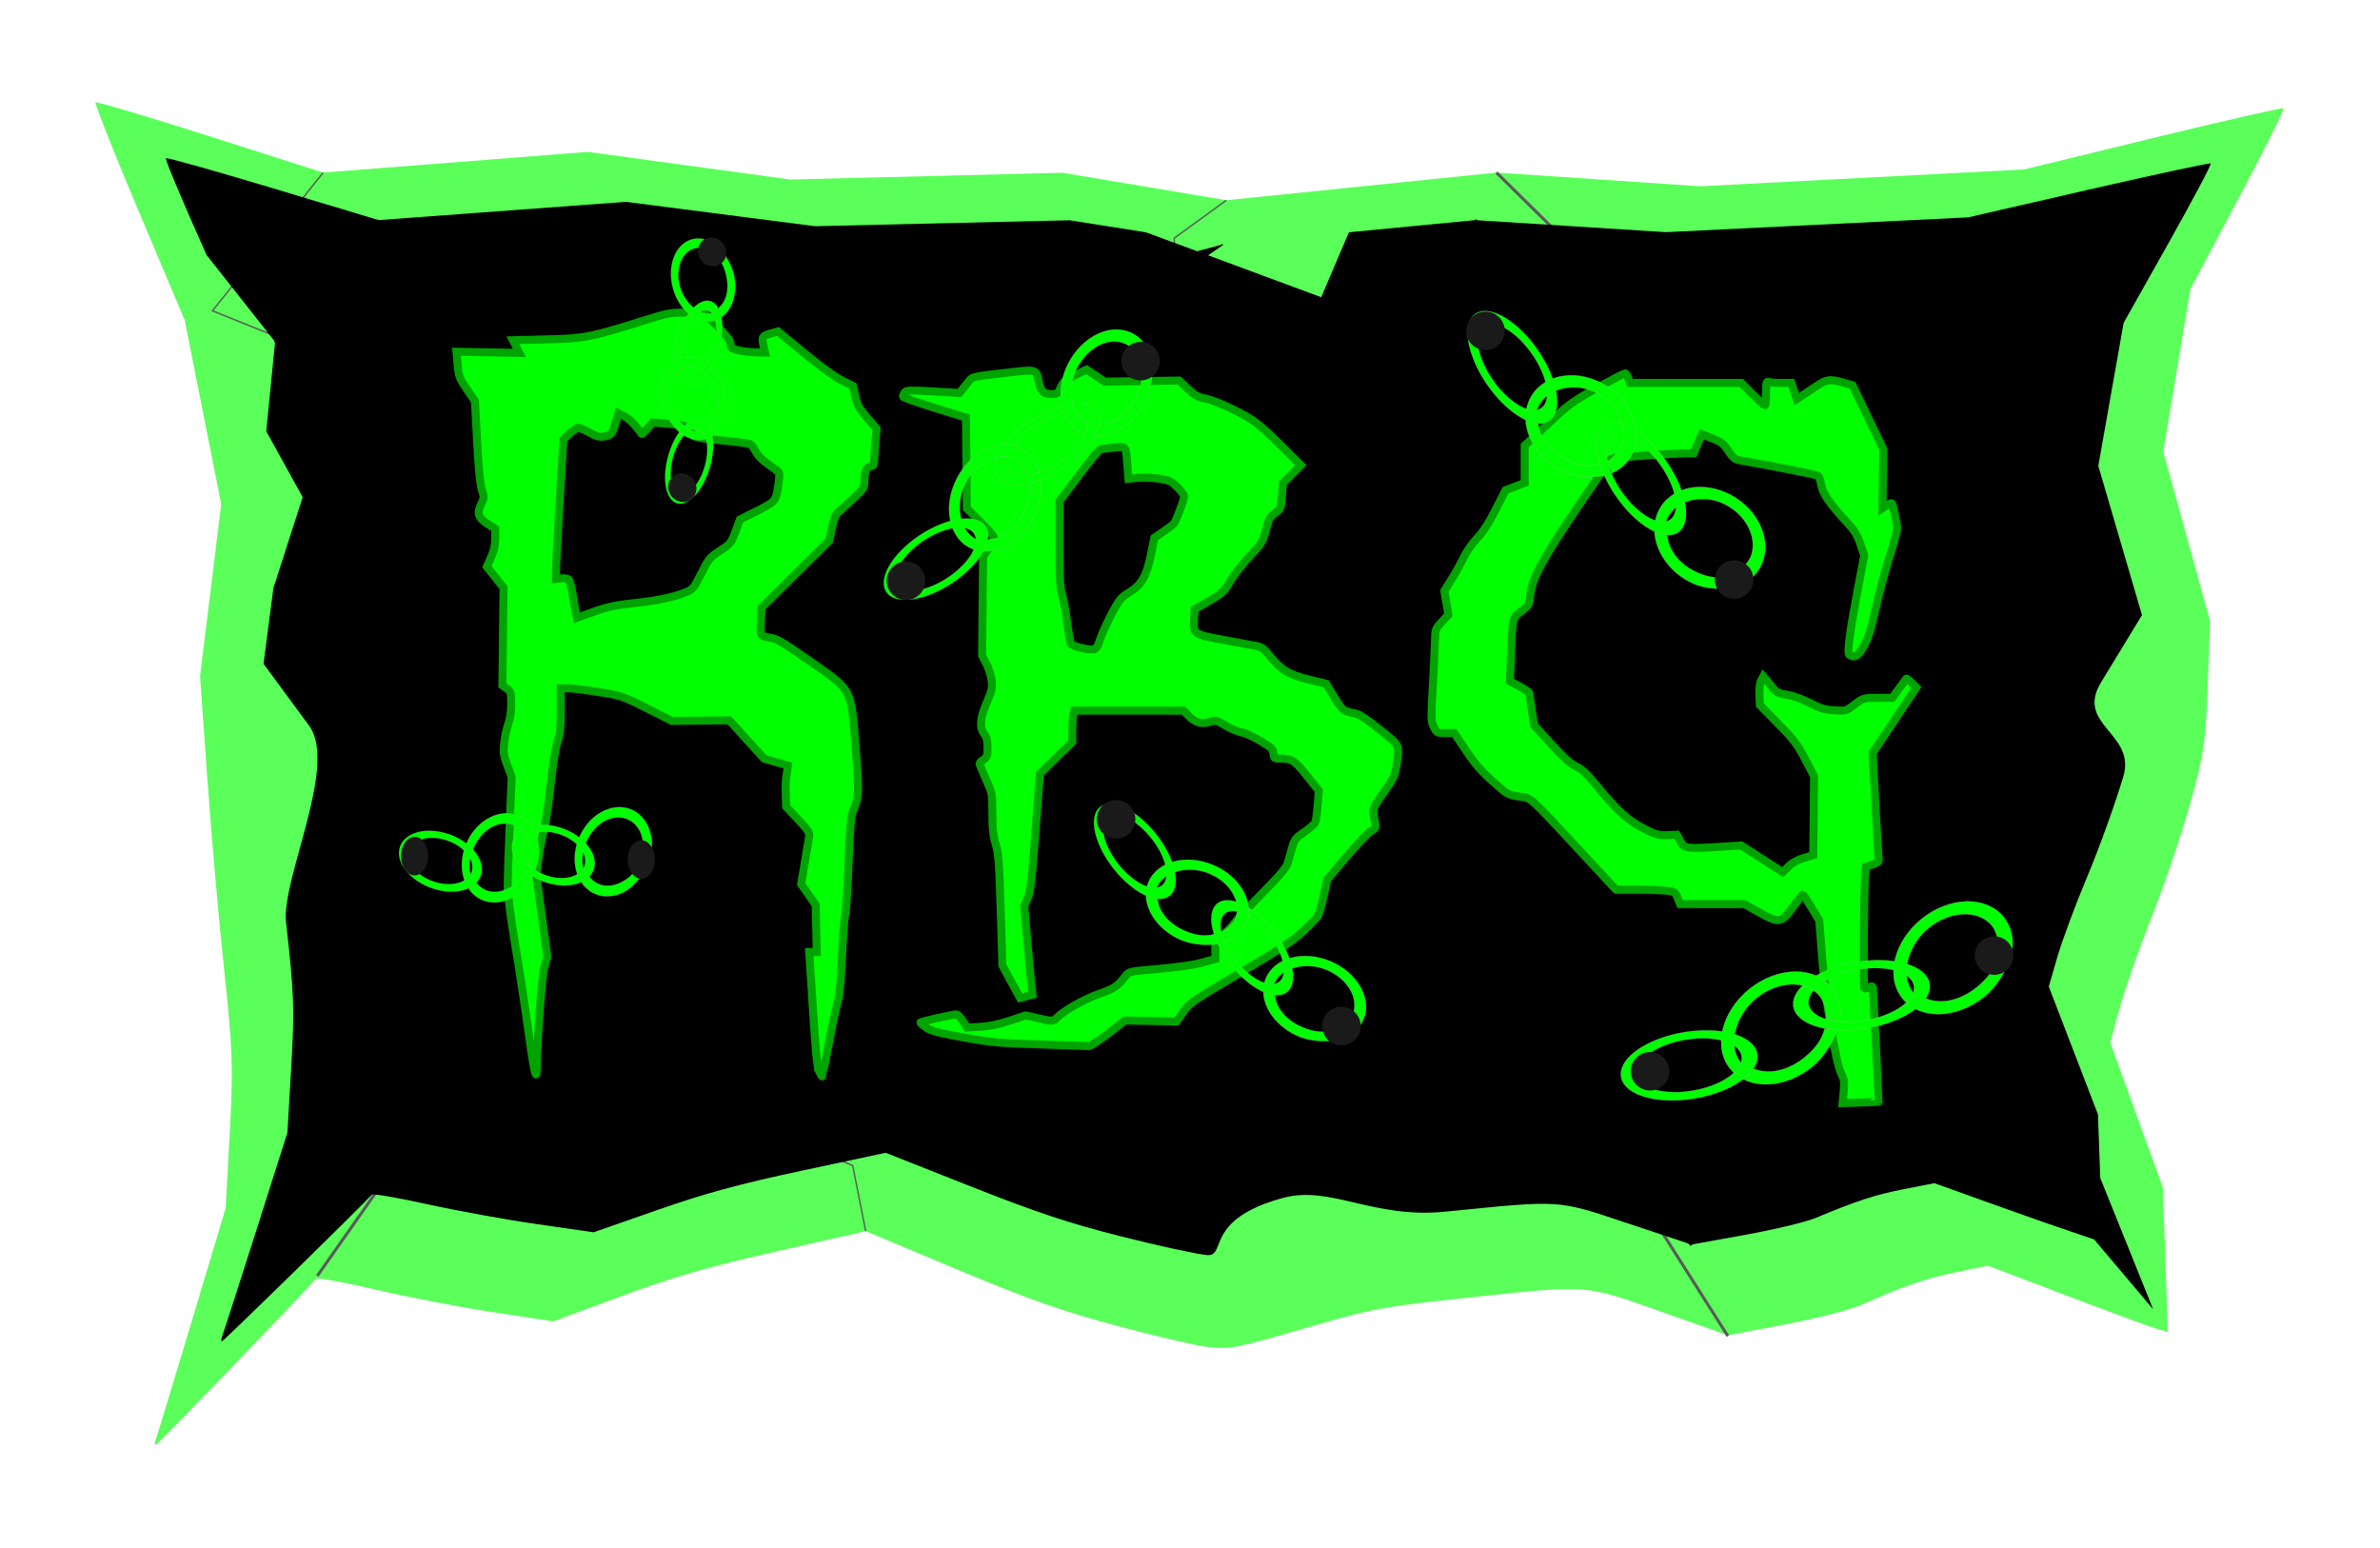 <?xml version="1.0" encoding="UTF-8" standalone="no"?>
<!-- Created with Inkscape (http://www.inkscape.org/) -->

<svg
   width="485.721mm"
   height="315.909mm"
   viewBox="0 0 485.721 315.909"
   version="1.1"
   id="svg858"
   inkscape:version="1.1 (c68e22c387, 2021-05-23)"
   sodipodi:docname="RBG-glow-chain.svg"
   xmlns:inkscape="http://www.inkscape.org/namespaces/inkscape"
   xmlns:sodipodi="http://sodipodi.sourceforge.net/DTD/sodipodi-0.dtd"
   xmlns="http://www.w3.org/2000/svg"
   xmlns:svg="http://www.w3.org/2000/svg">
  <sodipodi:namedview
     id="namedview860"
     pagecolor="#ffffff"
     bordercolor="#000000"
     borderopacity="0"
     inkscape:pageshadow="2"
     inkscape:pageopacity="0.0"
     inkscape:pagecheckerboard="0"
     inkscape:document-units="mm"
     showgrid="false"
     fit-margin-top="0"
     fit-margin-left="0"
     fit-margin-right="0"
     fit-margin-bottom="0"
     inkscape:zoom="0.30110831"
     inkscape:cx="561.25984"
     inkscape:cy="440.041"
     inkscape:window-width="1920"
     inkscape:window-height="1017"
     inkscape:window-x="-8"
     inkscape:window-y="-8"
     inkscape:window-maximized="1"
     inkscape:current-layer="layer1" />
  <defs
     id="defs855">
    <filter
       y="-0.158"
       height="1.316"
       inkscape:menu-tooltip="Darkens the edge with an inner blur and adds a flexible glow"
       inkscape:menu="Shadows and Glows"
       inkscape:label="Dark and Glow"
       style="color-interpolation-filters:sRGB"
       id="filter1418"
       x="-0.085"
       width="1.171">
      <feGaussianBlur
         stdDeviation="5"
         result="result6"
         id="feGaussianBlur1408" />
      <feComposite
         result="result8"
         in="SourceGraphic"
         operator="atop"
         in2="result6"
         id="feComposite1410" />
      <feComposite
         result="result9"
         operator="over"
         in2="SourceAlpha"
         in="result8"
         id="feComposite1412" />
      <feColorMatrix
         values="1 0 0 0 0 0 1 0 0 0 0 0 1 0 0 0 0 0 1 0 "
         result="result10"
         id="feColorMatrix1414" />
      <feBlend
         in="result10"
         mode="normal"
         in2="result6"
         id="feBlend1416" />
    </filter>
    <filter
       y="-0.084"
       height="1.168"
       inkscape:menu-tooltip="Darkens the edge with an inner blur and adds a flexible glow"
       inkscape:menu="Shadows and Glows"
       inkscape:label="Dark and Glow"
       style="color-interpolation-filters:sRGB"
       id="filter5410"
       x="-0.043"
       width="1.086">
      <feGaussianBlur
         stdDeviation="5"
         result="result6"
         id="feGaussianBlur5400" />
      <feComposite
         result="result8"
         in="SourceGraphic"
         operator="atop"
         in2="result6"
         id="feComposite5402" />
      <feComposite
         result="result9"
         operator="over"
         in2="SourceAlpha"
         in="result8"
         id="feComposite5404" />
      <feColorMatrix
         values="1 0 0 0 0 0 1 0 0 0 0 0 1 0 0 0 0 0 1 0 "
         result="result10"
         id="feColorMatrix5406" />
      <feBlend
         in="result10"
         mode="normal"
         in2="result6"
         id="feBlend5408" />
    </filter>
    <filter
       y="-1.138"
       height="3.276"
       inkscape:menu-tooltip="Darkens the edge with an inner blur and adds a flexible glow"
       inkscape:menu="Shadows and Glows"
       inkscape:label="Dark and Glow"
       style="color-interpolation-filters:sRGB"
       id="filter7190"
       x="-1.138"
       width="3.276">
      <feGaussianBlur
         stdDeviation="5"
         result="result6"
         id="feGaussianBlur7180" />
      <feComposite
         result="result8"
         in="SourceGraphic"
         operator="atop"
         in2="result6"
         id="feComposite7182" />
      <feComposite
         result="result9"
         operator="over"
         in2="SourceAlpha"
         in="result8"
         id="feComposite7184" />
      <feColorMatrix
         values="1 0 0 0 0 0 1 0 0 0 0 0 1 0 0 0 0 0 1 0 "
         result="result10"
         id="feColorMatrix7186" />
      <feBlend
         in="result10"
         mode="normal"
         in2="result6"
         id="feBlend7188" />
    </filter>
    <filter
       inkscape:collect="always"
       style="color-interpolation-filters:sRGB"
       id="filter8241"
       x="-0.052"
       y="-0.022"
       width="1.107"
       height="1.043">
      <feGaussianBlur
         inkscape:collect="always"
         stdDeviation="0.803"
         id="feGaussianBlur8243" />
    </filter>
    <filter
       inkscape:collect="always"
       style="color-interpolation-filters:sRGB"
       id="filter8366"
       x="-0.076"
       y="-0.035"
       width="1.147"
       height="1.069">
      <feGaussianBlur
         inkscape:collect="always"
         stdDeviation="0.578"
         id="feGaussianBlur8368" />
    </filter>
    <filter
       inkscape:collect="always"
       style="color-interpolation-filters:sRGB"
       id="filter9889"
       x="-0.044"
       y="-0.076"
       width="1.088"
       height="1.152">
      <feGaussianBlur
         inkscape:collect="always"
         stdDeviation="7.663"
         id="feGaussianBlur9891" />
    </filter>
  </defs>
  <g
     inkscape:label="Layer 1"
     inkscape:groupmode="layer"
     id="layer1"
     transform="translate(136.674,22.623)">
    <g
       id="g9437"
       transform="matrix(1.07,0,0,1.135,381.443,-7.018)"
       style="opacity:0.645;fill:#00ff00;filter:url(#filter9889)">
      <path
         style="fill:#00ff00;stroke-width:0.426;stroke-linejoin:round;paint-order:markers fill stroke"
         d="m -454.487,244.995 c 0.244,-0.598 3.336,-10.174 6.87,-21.281 l 6.426,-20.193 0.78,-13.359 c 0.696,-11.91 0.581,-15.11 -1.056,-29.513 -1.01,-8.885 -2.458,-24.403 -3.218,-34.484 l -1.382,-18.329 2.017,-15.463 2.017,-15.463 -3.478,-16.536 -3.478,-16.536 -8.706,-19.437 c -4.788,-10.69 -8.524,-19.576 -8.301,-19.747 0.223,-0.17 10.083,2.601 21.911,6.159 l 21.506,6.469 25.232,-1.862 25.232,-1.862 19.303,2.487 19.303,2.487 25.967,-0.608 25.967,-0.608 15.631,2.469 15.631,2.469 25.753,-2.485 25.753,-2.485 19.475,1.23 19.475,1.23 30.836,-1.511 30.836,-1.511 24.559,-5.642 c 13.508,-3.103 24.73,-5.511 24.938,-5.351 0.208,0.16 -3.703,7.541 -8.692,16.404 l -9.071,16.114 -2.586,14.601 -2.586,14.601 4.458,15.223 4.458,15.223 -0.429,11.495 c -0.384,10.288 -0.739,12.539 -3.379,21.436 -1.623,5.468 -4.918,14.619 -7.322,20.336 -2.404,5.717 -5.164,13.126 -6.133,16.465 l -1.761,6.071 5.019,13.048 5.019,13.048 0.469,12.964 0.469,12.964 -1.731,-0.421 c -0.952,-0.231 -8.677,-2.908 -17.167,-5.948 l -15.436,-5.528 -6.212,1.217 c -5.861,1.148 -9.723,2.409 -18.012,5.885 -1.947,0.816 -8.442,2.37 -14.435,3.454 l -10.895,1.97 -12.749,-4.242 c -14.949,-4.974 -13.45,-4.875 -37.499,-2.467 -14.825,1.484 -17.827,1.991 -27.59,4.659 -16.207,4.428 -16.917,4.57 -21.07,4.193 -2.093,-0.19 -9.937,-1.895 -17.431,-3.789 -10.709,-2.707 -17.316,-4.903 -30.873,-10.264 l -17.248,-6.819 -16.941,3.616 c -13.04,2.783 -19.9,4.651 -29.794,8.111 l -12.853,4.495 -11.575,-1.665 c -6.366,-0.916 -16.457,-2.747 -22.425,-4.07 -5.967,-1.323 -11.042,-2.192 -11.277,-1.932 -2.253,2.498 -30.268,29.906 -30.569,29.906 -0.219,0 -0.198,-0.489 0.047,-1.087 z"
         id="path9411" />
      <path
         style="opacity:1;mix-blend-mode:normal;fill:#00ff00;stroke:#000000;stroke-width:0.565;stroke-linecap:butt;stroke-linejoin:miter;stroke-miterlimit:4;stroke-dasharray:none;stroke-opacity:1;filter:url(#filter8241)"
         d="m -307.642,262.904 17.397,16.155 4.971,35.416 18.019,11.184 -0.621,32.309"
         id="path9413"
         transform="rotate(-96.201,-386.866,291.352)" />
      <path
         style="opacity:1;mix-blend-mode:normal;fill:#00ff00;stroke:#000000;stroke-width:0.565;stroke-linecap:butt;stroke-linejoin:miter;stroke-miterlimit:4;stroke-dasharray:none;stroke-opacity:1;filter:url(#filter8241)"
         d="m -310.127,276.574 17.397,16.155 4.971,35.416 18.019,11.184 -0.621,32.309"
         id="path9415"
         transform="matrix(0.156,-0.988,-0.988,-0.156,166.97,-36.779)" />
      <path
         style="opacity:1;mix-blend-mode:normal;fill:#00ff00;stroke:#000000;stroke-width:0.565;stroke-linecap:butt;stroke-linejoin:miter;stroke-miterlimit:4;stroke-dasharray:none;stroke-opacity:1;filter:url(#filter8241)"
         d="m -91.418,274.71 17.397,16.155 4.971,35.416 18.019,11.184 -0.621,32.309"
         id="path9417"
         transform="matrix(1.511,0,0,0.282,-255.432,61.472)" />
      <path
         style="opacity:1;mix-blend-mode:normal;fill:#00ff00;stroke:#000000;stroke-width:0.565;stroke-linecap:butt;stroke-linejoin:miter;stroke-miterlimit:4;stroke-dasharray:none;stroke-opacity:1;filter:url(#filter8241)"
         d="m -91.418,274.71 17.397,16.155 4.971,35.416 18.019,11.184 -0.621,32.309"
         id="path9419"
         transform="matrix(1.511,0,0,0.282,-290.013,-18.641)" />
      <path
         style="opacity:1;mix-blend-mode:normal;fill:#00ff00;stroke:#000000;stroke-width:0.565;stroke-linecap:butt;stroke-linejoin:miter;stroke-miterlimit:4;stroke-dasharray:none;stroke-opacity:1;filter:url(#filter8241)"
         d="m -198.805,17.285 17.397,16.155 4.971,35.416 18.019,11.184 -0.621,32.309"
         id="path9421" />
      <path
         style="fill:#00ff00;stroke:#000000;stroke-width:0.265px;stroke-linecap:butt;stroke-linejoin:miter;stroke-opacity:1;filter:url(#filter8366)"
         d="m -221.276,297.078 -21.125,24.853 13.048,4.971 2.485,11.805"
         id="path9423"
         transform="rotate(-112.566,-279.375,224.07)" />
      <path
         style="fill:#00ff00;stroke:#000000;stroke-width:0.265px;stroke-linecap:butt;stroke-linejoin:miter;stroke-opacity:1;filter:url(#filter8366)"
         d="m -221.276,297.078 -21.125,24.853 13.048,4.971 -23.639,32.573"
         id="path9425"
         transform="rotate(-112.566,-251.797,183.947)"
         sodipodi:nodetypes="cccc" />
      <path
         style="fill:#00ff00;stroke:#000000;stroke-width:0.265px;stroke-linecap:butt;stroke-linejoin:miter;stroke-opacity:1;filter:url(#filter8366)"
         d="m -221.276,297.078 -21.125,24.853 13.048,4.971 -23.639,32.573"
         id="path9427"
         transform="rotate(-158.964,-314.293,205.04)"
         sodipodi:nodetypes="cccc" />
      <path
         style="fill:#00ff00;stroke:#000000;stroke-width:0.265px;stroke-linecap:butt;stroke-linejoin:miter;stroke-opacity:1;filter:url(#filter8366)"
         d="m -221.276,297.078 -21.125,24.853 13.048,4.971 2.485,11.805"
         id="path9429"
         transform="rotate(-112.566,-344.182,188.303)" />
      <path
         style="fill:#00ff00;stroke:#000000;stroke-width:0.265px;stroke-linecap:butt;stroke-linejoin:miter;stroke-opacity:1;filter:url(#filter8366)"
         d="m -313.51,165.991 -21.125,24.853 13.048,4.971 2.485,11.805"
         id="path9431" />
      <path
         style="fill:#00ff00;stroke:#000000;stroke-width:0.265px;stroke-linecap:butt;stroke-linejoin:miter;stroke-opacity:1;filter:url(#filter8366)"
         d="m -234.253,142.402 -21.125,24.853 13.048,4.971 2.485,11.805"
         id="path9433" />
      <path
         style="mix-blend-mode:normal;fill:#00ff00;stroke:#000000;stroke-width:0.265px;stroke-linecap:butt;stroke-linejoin:miter;stroke-opacity:1;filter:url(#filter8366)"
         d="m -422.578,17.282 -21.125,24.853 13.048,4.971 2.485,11.805"
         id="path9435" />
    </g>
    <g
       id="g8692"
       transform="translate(363.176,5.01)"
       style="fill:#000000">
      <path
         style="fill:#000000;stroke-width:0.426;stroke-linejoin:round;paint-order:markers fill stroke"
         d="m -454.487,244.995 c 0.244,-0.598 3.336,-10.174 6.87,-21.281 l 6.426,-20.193 0.78,-13.359 c 0.696,-11.91 0.581,-15.11 -1.056,-29.513 -1.01,-8.885 10.685,-32.054 4.691,-40.196 l -9.29,-12.618 2.017,-15.463 5.971,-18.538 -7.432,-13.461 1.806,-18.239 -13.991,-17.734 c -4.788,-10.69 -8.524,-19.576 -8.301,-19.747 0.223,-0.17 10.083,2.601 21.911,6.159 l 21.506,6.469 25.232,-1.862 25.232,-1.862 19.303,2.487 19.303,2.487 25.967,-0.608 25.967,-0.608 15.631,2.469 35.732,13.234 5.653,-13.249 25.753,-2.485 19.475,1.23 19.475,1.23 30.836,-1.511 30.836,-1.511 24.559,-5.642 c 13.508,-3.103 24.73,-5.511 24.938,-5.351 0.208,0.16 -3.703,7.541 -8.692,16.404 l -9.071,16.114 -2.586,14.601 -2.586,14.601 4.458,15.223 4.458,15.223 -8.337,13.691 c -5.354,8.793 7.169,10.342 4.529,19.239 -1.623,5.468 -4.918,14.619 -7.322,20.336 -2.404,5.717 -5.164,13.126 -6.133,16.465 l -1.761,6.071 5.019,13.048 5.019,13.048 0.469,12.964 10.793,26.804 -12.056,-14.26 c 0,0 -8.677,-2.908 -17.167,-5.948 l -15.436,-5.528 -6.212,1.217 c -5.861,1.148 -9.723,2.409 -18.012,5.885 -1.947,0.816 -8.442,2.37 -14.435,3.454 l -10.895,1.97 -12.749,-4.242 c -14.949,-4.974 -13.45,-4.875 -37.499,-2.467 -14.825,1.484 -23.419,-5.465 -33.182,-2.797 -16.207,4.428 -11.325,12.026 -15.478,11.649 -2.093,-0.19 -9.937,-1.895 -17.431,-3.789 -10.709,-2.707 -17.316,-4.903 -30.873,-10.264 l -17.248,-6.819 -16.941,3.616 c -13.04,2.783 -19.9,4.651 -29.794,8.111 l -12.853,4.495 -11.575,-1.665 c -6.366,-0.916 -16.457,-2.747 -22.425,-4.07 -5.967,-1.323 -11.042,-2.192 -11.277,-1.932 -2.253,2.498 -30.268,29.906 -30.569,29.906 -0.219,0 -0.198,-0.489 0.047,-1.087 z"
         id="path7588"
         sodipodi:nodetypes="sccssscccccccccccccccccccccccssscccccsssscccccsscssscsssssscsscsscsss" />
      <path
         style="opacity:1;mix-blend-mode:normal;fill:#000000;stroke:#000000;stroke-width:0.565;stroke-linecap:butt;stroke-linejoin:miter;stroke-miterlimit:4;stroke-dasharray:none;stroke-opacity:1;filter:url(#filter8241)"
         d="m -307.642,262.904 17.397,16.155 4.971,35.416 18.019,11.184 -0.621,32.309"
         id="path8245"
         transform="rotate(-96.201,-386.866,291.352)" />
      <path
         style="opacity:1;mix-blend-mode:normal;fill:#000000;stroke:#000000;stroke-width:0.565;stroke-linecap:butt;stroke-linejoin:miter;stroke-miterlimit:4;stroke-dasharray:none;stroke-opacity:1;filter:url(#filter8241)"
         d="m -310.127,276.574 17.397,16.155 4.971,35.416 18.019,11.184 -0.621,32.309"
         id="path8247"
         transform="matrix(0.156,-0.988,-0.988,-0.156,166.97,-36.779)" />
      <path
         style="opacity:1;mix-blend-mode:normal;fill:#000000;stroke:#000000;stroke-width:0.565;stroke-linecap:butt;stroke-linejoin:miter;stroke-miterlimit:4;stroke-dasharray:none;stroke-opacity:1;filter:url(#filter8241)"
         d="m -91.418,274.71 17.397,16.155 4.971,35.416 18.019,11.184 -0.621,32.309"
         id="path8597"
         transform="matrix(1.511,0,0,0.282,-255.432,61.472)" />
      <path
         style="opacity:1;mix-blend-mode:normal;fill:#000000;stroke:#000000;stroke-width:0.565;stroke-linecap:butt;stroke-linejoin:miter;stroke-miterlimit:4;stroke-dasharray:none;stroke-opacity:1;filter:url(#filter8241)"
         d="m -91.418,274.71 17.397,16.155 4.971,35.416 18.019,11.184 -0.621,32.309"
         id="path8249"
         transform="matrix(1.511,0,0,0.282,-290.013,-18.641)" />
      <path
         style="opacity:1;mix-blend-mode:normal;fill:#000000;stroke:#000000;stroke-width:0.565;stroke-linecap:butt;stroke-linejoin:miter;stroke-miterlimit:4;stroke-dasharray:none;stroke-opacity:1;filter:url(#filter8241)"
         d="m -198.805,17.285 17.397,16.155 4.971,35.416 18.019,11.184 -0.621,32.309"
         id="path7871" />
      <path
         style="fill:#000000;stroke:#000000;stroke-width:0.265px;stroke-linecap:butt;stroke-linejoin:miter;stroke-opacity:1;filter:url(#filter8366)"
         d="m -221.276,297.078 -21.125,24.853 13.048,4.971 2.485,11.805"
         id="path8378"
         transform="rotate(-112.566,-279.375,224.07)" />
      <path
         style="fill:#000000;stroke:#000000;stroke-width:0.265px;stroke-linecap:butt;stroke-linejoin:miter;stroke-opacity:1;filter:url(#filter8366)"
         d="m -221.276,297.078 -21.125,24.853 13.048,4.971 -23.639,32.573"
         id="path8595"
         transform="rotate(-112.566,-251.797,183.947)"
         sodipodi:nodetypes="cccc" />
      <path
         style="fill:#000000;stroke:#000000;stroke-width:0.265px;stroke-linecap:butt;stroke-linejoin:miter;stroke-opacity:1;filter:url(#filter8366)"
         d="m -221.276,297.078 -21.125,24.853 13.048,4.971 -23.639,32.573"
         id="path8380"
         transform="rotate(-158.964,-314.293,205.04)"
         sodipodi:nodetypes="cccc" />
      <path
         style="fill:#000000;stroke:#000000;stroke-width:0.265px;stroke-linecap:butt;stroke-linejoin:miter;stroke-opacity:1;filter:url(#filter8366)"
         d="m -221.276,297.078 -21.125,24.853 13.048,4.971 2.485,11.805"
         id="path8370"
         transform="rotate(-112.566,-344.182,188.303)" />
      <path
         style="fill:#000000;stroke:#000000;stroke-width:0.265px;stroke-linecap:butt;stroke-linejoin:miter;stroke-opacity:1;filter:url(#filter8366)"
         d="m -313.51,165.991 -21.125,24.853 13.048,4.971 2.485,11.805"
         id="path8372" />
      <path
         style="fill:#000000;stroke:#000000;stroke-width:0.265px;stroke-linecap:butt;stroke-linejoin:miter;stroke-opacity:1;filter:url(#filter8366)"
         d="m -234.253,142.402 -21.125,24.853 13.048,4.971 2.485,11.805"
         id="path8374" />
      <path
         style="mix-blend-mode:normal;fill:#000000;stroke:#000000;stroke-width:0.265px;stroke-linecap:butt;stroke-linejoin:miter;stroke-opacity:1;filter:url(#filter8366)"
         d="m -422.578,17.282 -21.125,24.853 13.048,4.971 2.485,11.805"
         id="path8284" />
    </g>
    <g
       id="g12776"
       transform="matrix(2.097,0,0,2.097,-492.358,301.842)"
       style="filter:url(#filter1418)">
      <g
         id="g11962"
         style="fill:none">
        <g
           id="g6134"
           style="fill:none">
          <g
             id="g6002"
             style="fill:none">
            <path
               style="fill:none;stroke:#000000;stroke-width:0.265px;stroke-linecap:butt;stroke-linejoin:miter;stroke-opacity:1"
               d="m 263.135,-113.704 v 8.854 l 1.631,1.476 1.01,1.126 -0.583,1.01 -0.505,0.738 -0.155,9.631 0.912,1.938 0.129,1.389 -1.196,2.732 0.155,1.398 0.602,0.815 -0.078,1.534 -0.835,0.602 0.422,1.133 0.976,2.129 v 3.883 l 0.621,2.175 0.311,10.563 1.792,3.326 1.525,-0.422 -0.769,-8.688 0.639,-1.532 0.852,-11.325 3.107,-2.951 0.155,-3.107 h 10.252 l 1.068,1.068 1.165,0.349 1.029,-0.485 1.864,1.087 1.398,0.311 2.33,1.398 -0.155,0.932 2.175,0.155 2.33,2.951 -0.311,2.951 -2.019,1.398 -0.932,3.262 -1.087,0.777 -3.883,4.194 -0.621,0.932 -1.243,0.466 0.155,2.019 -2.951,0.777 v 0 l -5.592,0.466 -1.087,1.553 -3.107,1.087 -2.019,1.243 -1.087,0.932 -2.485,-0.621 -3.262,1.087 -2.33,0.155 -0.932,-1.398 -4.349,0.932 1.553,1.243 5.903,1.087 9.941,0.311 3.262,-2.485 4.971,0.155 1.243,-1.864 8.388,-4.971 2.019,-1.243 2.33,-2.485 0.705,-3.307 3.8,-4.459 1.087,-0.621 -0.466,-1.864 2.175,-3.107 0.466,-3.262 -3.883,-3.107 -1.671,-0.312 -0.97,-1.552 -0.621,-1.087 -3.554,-0.898 -1.262,-0.966 -1.398,-1.709 -2.641,-0.466 -3.883,-0.777 -0.155,-2.019 2.951,-1.709 1.243,-2.175 2.485,-2.641 0.777,-2.641 1.087,-0.621 0.155,-2.485 1.864,-2.019 -4.194,-4.116 -1.476,-0.854 -1.476,-0.777 -1.818,-0.741 -1.444,-0.346 -1.709,-1.553 -7.145,0.155 -1.864,-1.243 -2.485,1.243 -0.466,1.243 -1.243,-0.155 -0.621,-2.33 -6.524,0.777 -1.087,1.553 -5.281,-0.311 -0.621,1.087 z"
               id="path5916"
               sodipodi:nodetypes="ccccccccccccccccccccccccccccccccccccccccccccccccccccccccccccccccccccccccccccccccccccccccccccccccccccccccc" />
            <path
               style="fill:none;stroke:#000000;stroke-width:0.265px;stroke-linecap:butt;stroke-linejoin:miter;stroke-opacity:1"
               d="m 280.377,-107.957 v 0 l 2.485,0.311 1.398,1.398 -0.932,2.485 -1.993,1.37 -0.65,3.234 -0.93,1.61 -1.709,0.932 v 0 l -1.709,3.262 -0.621,1.864 -2.175,-0.466 -0.66,-4.582 -0.427,-1.165 v -7.922 l 3.728,-4.971 2.33,-0.311 0.311,3.262 z"
               id="path5918"
               sodipodi:nodetypes="cccccccccccccccccccc" />
          </g>
          <path
             style="fill:none;stroke:#000000;stroke-width:0.265px;stroke-linecap:butt;stroke-linejoin:miter;stroke-opacity:1"
             d="m 345.927,-64.929 0.466,6.524 1.087,6.213 0.233,1.398 0.699,1.398 -0.311,2.33 4.039,-0.155 -0.621,-11.805 -0.932,0.388 0.155,-11.417 1.398,-0.466 -0.621,-10.718 4.349,-6.524 -1.243,-1.243 -1.553,2.175 h -2.796 l -1.709,1.243 -2.019,-0.155 -2.33,-1.243 -2.019,-0.311 -1.553,-1.864 -0.621,1.243 0.155,2.175 3.573,3.573 0.932,1.864 0.777,1.398 v 7.301 l -2.019,0.621 -0.932,0.932 -3.883,-2.485 -5.437,0.311 -0.777,-1.398 -1.864,0.155 v 0 l -2.485,-1.243 -1.864,-1.709 v 0 l -2.796,-3.417 -1.398,-0.621 -3.417,-3.728 -0.466,-3.262 -1.864,-1.01 0.311,-5.903 1.553,-1.165 0.311,-2.33 1.398,-2.796 6.213,-9.165 8.077,-0.466 0.699,-1.709 1.786,0.699 1.087,1.631 5.126,0.932 3.107,0.621 0.311,1.553 1.709,2.33 1.553,1.553 0.777,2.175 -0.777,3.883 -0.932,5.903 1.398,0.311 1.243,-2.175 1.087,-4.971 1.709,-5.437 -0.621,-3.107 -0.932,0.621 0.155,-5.281 -3.107,-6.524 -2.641,-0.621 -1.398,0.932 -1.398,0.932 -0.466,-1.398 -2.796,-0.155 v 2.175 0 l -2.019,-2.019 h -10.873 l -0.466,-1.243 -5.592,3.107 -4.505,4.194 -0.037,3.627 -1.827,0.723 -0.777,1.553 -1.243,2.33 -1.553,1.553 -0.932,2.019 -1.553,2.485 0.466,2.175 -1.243,1.398 -0.466,9.165 0.621,1.243 h 1.709 l 2.203,3.342 2.054,1.841 0.869,0.875 2.33,0.311 8.233,8.854 5.747,0.155 0.466,1.243 h 6.213 l 2.796,1.553 h 1.398 l 1.709,-2.33 z"
             id="path6037"
             sodipodi:nodetypes="ccccccccccccccccccccccccccccccccccccccccccccccccccccccccccccccccccccccccccccccccccccccccccccccccccccccc" />
          <g
             id="g6125"
             style="fill:none">
            <path
               style="fill:none;stroke:#000000;stroke-width:0.265px;stroke-linecap:butt;stroke-linejoin:miter;stroke-opacity:1"
               d="m 215.292,-115.413 -1.553,-2.33 -0.311,-2.796 6.058,0.155 -0.621,-1.243 6.679,-0.155 4.194,-1.087 4.349,-1.398 h 3.883 l 2.485,2.485 0.155,1.087 2.796,0.311 -0.311,-1.553 1.864,-0.621 5.281,4.349 2.175,1.087 0.466,2.019 1.864,2.175 -0.311,3.883 -0.794,0.202 -0.138,1.972 -0.995,0.978 -0.869,0.886 -0.948,0.605 -0.605,2.657 -6.524,6.369 -0.155,2.485 1.709,0.311 6.213,4.349 1.031,2.023 0.678,8.695 -0.311,1.243 -0.548,1.23 -0.384,9.332 -0.264,0.651 -0.357,7.426 -0.337,0.807 -1.5,7.702 -0.803,-1.519 -0.777,-11.495 h 0.777 l -0.138,-4.34 -1.415,-2.029 0.839,-5.026 -2.237,-2.43 -0.155,-2.33 0.271,-1.616 -2.291,-0.714 -3.417,-3.728 -5.281,0.155 -4.971,-2.485 -4.971,-0.777 h -0.777 v 4.349 l -0.493,1.291 -0.905,7.563 -0.447,1.409 -0.485,3.251 0.318,2.394 0.769,5.683 -0.621,2.33 -0.504,10.291 -0.584,-1.437 -1.208,-8.534 -0.19,-1.252 -0.907,-5.363 -0.336,-2.559 0.466,-10.873 -0.839,-2.203 0.229,-2.357 0.61,-1.654 v -2.019 l -0.932,-0.621 0.155,-9.475 -1.709,-2.175 0.794,-1.654 0.146,-1.864 -1.561,-0.987 -0.155,-1.087 0.584,-1.18 -0.428,-1.15 v 0 z"
               id="path6039"
               sodipodi:nodetypes="ccccccccccccccccccccccccccccccccccccccccccccccccccccccccccccccccccccccccccccccccccc" />
            <path
               style="fill:none;stroke:#000000;stroke-width:0.265px;stroke-linecap:butt;stroke-linejoin:miter;stroke-opacity:1"
               d="m 224.301,-111.685 -0.777,13.203 c 0,0 1.398,-0.466 1.553,0.777 0.155,1.243 0.466,2.951 0.466,2.951 l 3.107,-1.087 4.349,-0.466 1.864,-0.466 1.709,-0.621 1.553,-3.107 2.019,-1.243 0.924,-2.402 3.425,-1.792 0.466,-2.485 -2.019,-1.398 -0.777,-1.398 -5.499,-0.54 -0.714,-1.169 -3.107,-0.311 -1.087,1.398 -1.243,-1.709 v 0 l -0.932,-0.466 -0.595,1.927 -1.534,0.384 -0.977,-0.602 -0.932,-0.466 z"
               id="path6041"
               sodipodi:nodetypes="ccscccccccccccccccccccccccc" />
          </g>
        </g>
      </g>
      <path
         style="fill:#00ff00;fill-opacity:1;stroke:#00a400;stroke-width:2.935;stroke-miterlimit:4;stroke-dasharray:none;stroke-opacity:1;paint-order:markers fill stroke"
         d="m 940.922,-190.359 c -0.732,-1.466 -1.271,-6.801 -2.313,-22.9 l -1.359,-20.988 h 1.38 1.38 l -0.189,-8.664 -0.189,-8.664 -2.664,-3.812 -2.664,-3.812 1.311,-7.926 c 0.721,-4.359 1.45,-8.649 1.62,-9.533 0.264,-1.375 -0.325,-2.285 -4.078,-6.298 l -4.387,-4.691 -0.105,-3.682 c -0.143,-5.038 -0.142,-5.058 0.344,-8.424 l 0.43,-2.98 -4.383,-1.273 -4.383,-1.273 -6.373,-7.032 -6.373,-7.032 -10.568,0.101 -10.568,0.101 -9.095,-4.595 c -8.963,-4.529 -9.217,-4.615 -17.613,-5.979 -4.685,-0.761 -9.773,-1.388 -11.307,-1.393 l -2.789,-0.009 v 8.167 c 0,6.614 -0.217,8.763 -1.139,11.301 -0.705,1.941 -1.721,8.274 -2.669,16.637 -0.842,7.427 -1.918,14.684 -2.392,16.127 -0.474,1.443 -1.303,5.67 -1.841,9.393 l -0.979,6.769 2.045,15.082 2.045,15.082 -1.064,3.705 c -0.939,3.272 -2.671,26.324 -2.814,37.463 -0.068,5.309 -1.064,0.734 -3.196,-14.677 -1.184,-8.557 -3.346,-22.691 -4.806,-31.409 -1.46,-8.718 -2.667,-17.833 -2.684,-20.254 -0.017,-2.422 0.309,-12.612 0.723,-22.645 l 0.754,-18.242 -1.583,-4.142 c -1.387,-3.631 -1.534,-4.64 -1.187,-8.177 0.218,-2.219 0.889,-5.356 1.491,-6.97 0.719,-1.926 1.096,-4.484 1.096,-7.436 2.8e-4,-4.234 -0.096,-4.571 -1.614,-5.677 l -1.614,-1.176 0.21,-17.937 0.21,-17.937 -3.068,-3.856 -3.068,-3.856 1.537,-3.425 c 1.109,-2.471 1.537,-4.411 1.537,-6.96 v -3.535 l -2.9,-1.861 c -3.396,-2.179 -3.886,-3.811 -2.195,-7.313 1.047,-2.17 1.057,-2.468 0.169,-5.284 -0.632,-2.005 -1.199,-7.811 -1.727,-17.691 l -0.786,-14.707 -2.983,-4.421 c -2.773,-4.109 -3.012,-4.748 -3.389,-9.07 l -0.406,-4.649 11.555,0.21 11.555,0.21 -1.189,-2.33 -1.189,-2.33 12.446,-0.307 c 13.899,-0.343 16.096,-0.771 35.703,-6.948 8.642,-2.723 9.534,-2.888 15.571,-2.888 h 6.403 l 4.83,4.856 c 2.755,2.769 4.834,5.355 4.84,6.018 0.005,0.639 0.25,1.542 0.544,2.007 0.532,0.841 5.08,1.651 9.806,1.747 l 2.433,0.05 -0.55,-2.447 c -0.733,-3.26 -0.478,-3.7 2.645,-4.575 l 2.665,-0.746 9.591,7.922 c 5.882,4.858 11.209,8.737 13.775,10.029 l 4.184,2.107 0.873,3.826 c 0.737,3.23 1.412,4.45 4.333,7.836 l 3.461,4.011 -0.423,4.658 c -0.233,2.562 -0.442,5.649 -0.465,6.86 -0.028,1.497 -0.31,2.202 -0.88,2.202 -1.714,0 -2.684,1.782 -2.684,4.933 0,3.072 -0.022,3.109 -4.28,7.15 -2.354,2.234 -4.816,4.481 -5.472,4.993 -0.804,0.629 -1.523,2.465 -2.212,5.652 l -1.02,4.721 -12.399,12.254 -12.399,12.254 -0.267,4.908 c -0.3,5.52 -0.235,5.625 3.826,6.234 2.041,0.306 4.988,2.08 14.302,8.612 15.721,11.025 14.912,9.49 16.668,31.614 1.348,16.982 1.299,18.097 -1.037,23.489 -0.669,1.544 -1.061,6.387 -1.569,19.374 -0.372,9.523 -0.917,17.907 -1.211,18.631 -0.294,0.724 -0.812,7.461 -1.152,14.971 -0.39,8.637 -0.928,14.626 -1.463,16.297 -0.465,1.453 -1.936,8.322 -3.268,15.264 -1.332,6.942 -2.487,12.69 -2.567,12.773 -0.08,0.083 -0.574,-0.71 -1.099,-1.761 z m -67.63,-172.075 c 8.506,-0.915 14.628,-2.244 19.225,-4.173 1.919,-0.805 2.568,-1.656 5.078,-6.659 2.728,-5.436 3.088,-5.873 6.894,-8.359 3.87,-2.528 4.076,-2.784 5.671,-7.061 l 1.655,-4.438 4.387,-2.171 c 8.68,-4.295 8.71,-4.325 9.58,-9.683 0.421,-2.595 0.59,-5.004 0.374,-5.353 -0.216,-0.349 -1.961,-1.7 -3.877,-3.002 -2.21,-1.501 -3.912,-3.203 -4.652,-4.654 -0.642,-1.258 -1.5,-2.494 -1.908,-2.745 -0.408,-0.252 -5.222,-0.893 -10.7,-1.426 -8.418,-0.818 -10.053,-1.134 -10.569,-2.042 -1.778,-3.133 -2.828,-3.614 -8.863,-4.067 l -5.819,-0.436 -1.917,2.218 c -1.054,1.22 -1.998,2.108 -2.097,1.973 -2.747,-3.728 -4.485,-5.494 -6.327,-6.434 l -2.264,-1.155 -0.969,3.379 c -1.217,4.243 -1.57,4.671 -4.24,5.122 -1.747,0.295 -2.8,0.02 -5.397,-1.411 -1.774,-0.978 -3.622,-1.776 -4.107,-1.773 -0.484,0.003 -1.915,0.966 -3.179,2.141 l -2.298,2.136 -1.349,22.359 c -0.742,12.298 -1.359,23.825 -1.371,25.617 l -0.022,3.258 1.908,-0.194 c 1.049,-0.107 2.251,0.036 2.671,0.317 0.42,0.281 1.142,2.865 1.605,5.742 0.463,2.877 0.996,5.943 1.185,6.814 l 0.343,1.583 6.271,-2.237 c 5.104,-1.821 7.911,-2.414 15.078,-3.185 z"
         id="path12407"
         transform="scale(0.265)" />
      <path
         style="fill:#00ff00;fill-opacity:1;stroke:#00a400;stroke-width:2.935;stroke-miterlimit:4;stroke-dasharray:none;stroke-opacity:1;paint-order:markers fill stroke"
         d="m 1022.118,-200.318 c -15.247,-0.472 -17.748,-0.701 -28.18,-2.577 -9.253,-1.664 -11.87,-2.35 -13.65,-3.576 -1.211,-0.835 -2.202,-1.684 -2.202,-1.888 0,-0.34 11.776,-2.995 13.278,-2.993 0.361,3.8e-4 1.376,1.089 2.257,2.42 l 1.601,2.419 4.788,-0.264 c 3.29,-0.181 6.662,-0.882 10.775,-2.24 l 5.987,-1.976 4.287,1.003 c 5.402,1.264 5.923,1.25 7.227,-0.191 2.171,-2.399 10.143,-6.895 15.554,-8.771 5.454,-1.891 6.716,-2.756 9.687,-6.639 1.137,-1.486 1.515,-1.564 12.035,-2.47 6.867,-0.592 12.696,-1.437 15.851,-2.299 l 4.99,-1.363 v -3.9 -3.9 l 2.095,-0.837 c 1.281,-0.512 3.018,-2.054 4.468,-3.967 1.305,-1.721 6.193,-7.007 10.862,-11.747 6.367,-6.463 8.653,-9.179 9.142,-10.861 0.359,-1.234 1.087,-3.766 1.617,-5.627 0.88,-3.088 1.268,-3.59 4.429,-5.736 1.905,-1.294 3.705,-2.809 3.999,-3.368 0.294,-0.558 0.724,-3.454 0.956,-6.434 l 0.422,-5.419 -4.262,-5.345 c -4.546,-5.7 -5.629,-6.421 -9.658,-6.421 -2.458,0 -2.574,-0.08 -2.751,-1.878 -0.162,-1.653 -0.735,-2.209 -4.774,-4.628 -2.524,-1.512 -5.616,-2.914 -6.871,-3.114 -1.255,-0.201 -3.922,-1.326 -5.926,-2.501 -3.408,-1.997 -3.775,-2.089 -5.654,-1.409 -2.854,1.032 -5.481,0.346 -7.787,-2.033 l -1.986,-2.049 h -20.066 -20.066 l -0.367,1.835 c -0.202,1.009 -0.367,3.601 -0.367,5.761 v 3.926 l -5.952,5.834 -5.952,5.834 -1.638,21.43 c -1.379,18.044 -1.832,21.883 -2.867,24.297 l -1.229,2.867 1.187,13.57 c 0.653,7.464 1.339,14.788 1.525,16.277 l 0.338,2.706 -2.307,0.585 -2.307,0.585 -3.223,-5.949 -3.224,-5.949 -0.629,-20.239 c -0.548,-17.622 -0.788,-20.77 -1.852,-24.347 -0.952,-3.197 -1.223,-5.718 -1.223,-11.371 0,-7.213 -0.016,-7.299 -2.348,-12.478 -1.292,-2.868 -2.348,-5.449 -2.348,-5.734 0,-0.285 0.66,-0.952 1.468,-1.48 1.288,-0.844 1.468,-1.381 1.468,-4.391 0,-2.509 -0.307,-3.82 -1.142,-4.882 -1.906,-2.424 -1.656,-5.941 0.828,-11.622 1.921,-4.393 2.139,-5.364 1.825,-8.111 -0.196,-1.716 -1.068,-4.49 -1.938,-6.164 l -1.582,-3.044 0.188,-18.172 0.188,-18.172 1.99,-2.956 c 1.095,-1.626 1.99,-3.384 1.99,-3.907 0,-0.523 -2.242,-3.167 -4.981,-5.876 l -4.981,-4.925 -0.156,-16.691 -0.156,-16.691 -11.595,-3.566 c -6.377,-1.961 -11.595,-3.846 -11.595,-4.188 -5e-5,-0.342 0.33,-1.019 0.734,-1.505 0.634,-0.764 2.045,-0.808 10.385,-0.329 l 9.651,0.555 1.21,-1.45 c 0.665,-0.798 1.738,-2.145 2.384,-2.994 1.125,-1.48 1.651,-1.598 12.528,-2.833 12.795,-1.453 11.904,-1.678 13.052,3.303 0.806,3.499 1.784,4.408 4.74,4.408 2.033,0 2.297,-0.198 3.318,-2.495 0.96,-2.16 1.67,-2.765 5.285,-4.504 l 4.176,-2.009 3.332,2.212 3.332,2.212 13.658,-0.201 13.658,-0.201 3.182,3.01 c 2.434,2.302 3.784,3.111 5.739,3.442 3.233,0.546 9.515,3.207 15.568,6.594 3.603,2.016 6.508,4.423 12.471,10.334 l 7.774,7.706 -3.301,3.336 -3.301,3.336 -0.364,4.712 c -0.351,4.548 -0.434,4.76 -2.373,6.07 -1.105,0.747 -2.215,2.018 -2.465,2.826 -0.251,0.807 -0.894,3.019 -1.429,4.915 -0.824,2.918 -1.663,4.167 -5.46,8.126 -2.468,2.573 -5.676,6.67 -7.129,9.104 -2.487,4.166 -2.952,4.604 -7.926,7.462 l -5.284,3.036 -0.173,3.239 c -0.32,5.986 -0.454,5.887 10.827,8 5.442,1.019 10.898,2.03 12.126,2.247 1.757,0.31 2.755,1.042 4.697,3.444 4.365,5.401 6.956,6.997 14.295,8.804 l 6.546,1.612 2.993,4.898 c 3.048,4.988 3.301,5.191 7.382,5.917 1.731,0.308 4.113,1.844 9.247,5.965 7.683,6.167 7.339,5.459 6.241,12.842 -0.626,4.21 -0.963,4.941 -4.767,10.337 -4.343,6.161 -4.237,5.772 -3.069,11.306 0.328,1.552 0.141,1.891 -1.577,2.854 -1.072,0.601 -5.113,4.826 -8.982,9.389 l -7.033,8.296 -1.374,6.169 c -0.755,3.393 -1.716,6.697 -2.135,7.343 -0.419,0.646 -2.844,3.138 -5.39,5.537 -3.855,3.634 -7.717,6.191 -23.121,15.303 -17.837,10.552 -18.58,11.063 -20.927,14.407 l -2.433,3.467 -9.442,-0.185 -9.442,-0.185 -6.155,4.751 c -3.385,2.613 -6.627,4.708 -7.204,4.656 -0.578,-0.052 -8.579,-0.328 -17.782,-0.613 z m 22.048,-148.999 c 0.719,-2.099 2.644,-6.326 4.277,-9.393 2.68,-5.034 3.297,-5.777 6.339,-7.632 4.539,-2.768 6.393,-6.007 7.984,-13.943 l 1.222,-6.1 3.306,-2.245 c 1.819,-1.235 3.588,-2.603 3.932,-3.041 0.823,-1.046 3.73,-8.787 3.73,-9.932 0,-0.491 -1.149,-2.021 -2.554,-3.399 -2.332,-2.289 -2.931,-2.56 -6.898,-3.117 -2.389,-0.336 -5.841,-0.458 -7.671,-0.272 l -3.327,0.339 -0.372,-4.536 c -0.643,-7.848 -0.304,-7.388 -5.099,-6.916 -2.277,0.224 -4.531,0.558 -5.008,0.741 -0.477,0.183 -4.017,4.515 -7.866,9.627 l -6.998,9.294 v 15.858 c 0,12.359 0.186,16.346 0.843,18.071 0.464,1.217 1.294,5.648 1.847,9.846 0.552,4.198 1.21,8.028 1.463,8.513 0.482,0.926 5.708,2.307 8.126,2.148 1.193,-0.078 1.623,-0.696 2.725,-3.909 z"
         id="path12446"
         transform="scale(0.265)" />
      <path
         style="fill:#00ff00;fill-opacity:1;stroke:#00a400;stroke-width:2.935;stroke-miterlimit:4;stroke-dasharray:none;stroke-opacity:1;paint-order:markers fill stroke"
         d="m 1317.152,-182.93 c 0.337,-3.587 0.216,-4.505 -0.876,-6.645 -2.046,-4.011 -5.798,-26.773 -7.038,-42.692 l -1.057,-13.576 -2.859,-4.77 c -1.572,-2.624 -2.994,-4.761 -3.158,-4.751 -0.165,0.011 -1.844,2.124 -3.731,4.697 -4.295,5.854 -5.007,5.954 -12.493,1.753 l -5.211,-2.925 -11.825,-0.011 -11.825,-0.011 -0.905,-2.262 c -0.856,-2.138 -1.076,-2.282 -4.027,-2.637 -1.717,-0.206 -6.601,-0.377 -10.853,-0.38 l -7.732,-0.005 -11.589,-12.476 c -21.121,-22.737 -19.233,-21.027 -24.003,-21.732 -4.064,-0.601 -4.221,-0.691 -9.699,-5.573 -4.216,-3.757 -6.605,-6.515 -9.841,-11.358 l -4.274,-6.396 h -3.209 c -3.123,0 -3.239,-0.06 -4.305,-2.202 -1.042,-2.094 -1.059,-2.86 -0.346,-15.705 0.412,-7.427 0.768,-15.028 0.79,-16.892 0.037,-3.132 0.225,-3.589 2.471,-6.025 l 2.43,-2.636 -0.747,-4.368 -0.747,-4.368 2.692,-4.32 c 1.481,-2.376 3.474,-5.973 4.429,-7.993 0.956,-2.02 3.163,-5.175 4.906,-7.01 2.186,-2.302 4.295,-5.551 6.801,-10.479 l 3.633,-7.143 3.525,-1.367 3.525,-1.367 v -6.851 -6.851 l 8.441,-7.89 c 7.911,-7.395 9.048,-8.227 18.116,-13.26 5.321,-2.954 9.951,-5.37 10.288,-5.37 0.337,0 0.89,0.793 1.228,1.761 l 0.614,1.761 h 20.448 20.448 l 4.078,4.11 c 2.243,2.26 4.283,4.11 4.534,4.11 0.251,0 0.456,-2.01 0.456,-4.466 0,-3.831 0.132,-4.415 0.929,-4.11 0.511,0.196 2.603,0.356 4.649,0.356 h 3.721 l 0.985,2.965 0.985,2.966 1.557,-1.009 c 0.857,-0.555 3.272,-2.153 5.367,-3.553 4.18,-2.791 5.106,-2.925 10.169,-1.47 l 3.411,0.98 5.631,11.742 5.631,11.742 -0.144,10.817 -0.144,10.817 1.573,-1.031 c 0.865,-0.567 1.712,-0.892 1.882,-0.722 0.439,0.439 1.893,7.419 1.917,9.208 0.011,0.823 -1.312,5.711 -2.941,10.861 -1.629,5.15 -3.902,13.677 -5.051,18.949 -1.649,7.566 -2.541,10.378 -4.231,13.351 -2.152,3.786 -3.321,4.499 -5.311,3.239 -0.935,-0.592 0.141,-8.594 3.581,-26.637 l 1.879,-9.856 -1.435,-4.234 c -1.153,-3.402 -2.137,-4.984 -5.007,-8.05 -6.087,-6.504 -8.905,-10.617 -9.362,-13.664 -0.226,-1.505 -0.712,-2.978 -1.08,-3.274 -0.537,-0.43 -14.574,-3.219 -28.746,-5.711 -1.874,-0.329 -2.58,-0.901 -4.28,-3.461 -1.751,-2.638 -2.571,-3.279 -5.862,-4.584 l -3.826,-1.518 -1.511,3.484 -1.511,3.484 -2.712,0.029 c -5.59,0.061 -26.907,1.558 -27.513,1.933 -0.347,0.214 -5.807,8.035 -12.134,17.38 -13.005,19.208 -16.996,26.581 -17.639,32.583 -0.408,3.809 -0.483,3.949 -3.255,6.018 -3.377,2.521 -3.318,2.278 -3.852,15.764 l -0.397,10.008 3.592,1.915 c 1.976,1.053 3.597,2.229 3.603,2.614 0.01,0.385 0.384,3.152 0.84,6.15 l 0.83,5.45 6.351,6.959 c 4.654,5.099 7.088,7.291 9.105,8.201 2.147,0.968 3.895,2.632 7.933,7.552 7.229,8.807 11.312,12.475 17.117,15.38 4.33,2.167 5.32,2.439 8.412,2.313 l 3.504,-0.143 1.29,2.306 c 1.561,2.791 2.196,2.887 14.158,2.138 l 8.201,-0.513 7.614,4.901 7.614,4.901 2.151,-2.1 c 1.414,-1.381 3.337,-2.452 5.613,-3.128 l 3.462,-1.028 0.157,-14.497 0.157,-14.497 -3.322,-6.31 c -2.89,-5.49 -4.185,-7.188 -9.958,-13.061 l -6.636,-6.751 -0.147,-3.816 c -0.09,-2.339 0.155,-4.371 0.635,-5.249 l 0.782,-1.433 1.24,1.445 c 0.682,0.794 1.814,2.175 2.516,3.069 1.017,1.295 2.027,1.746 4.99,2.224 2.27,0.366 5.524,1.537 8.365,3.009 3.865,2.003 5.375,2.456 8.945,2.685 4.29,0.275 4.298,0.273 7.506,-2.149 3.212,-2.425 3.212,-2.425 8.502,-2.425 h 5.29 l 2.46,-3.376 c 1.353,-1.857 2.559,-3.494 2.679,-3.639 0.121,-0.145 1.002,0.519 1.958,1.475 l 1.739,1.739 -8.017,12.016 -8.017,12.016 1.011,19.092 c 0.556,10.5 1.099,19.541 1.207,20.091 0.141,0.721 -0.481,1.224 -2.237,1.807 l -2.433,0.808 -0.367,4.064 c -0.419,4.63 -0.647,40.756 -0.258,40.756 0.141,0 0.933,-0.258 1.761,-0.573 1.482,-0.563 1.507,-0.529 1.546,2.202 0.022,1.526 0.502,11.096 1.067,21.267 0.565,10.171 1.009,18.535 0.987,18.586 -0.022,0.051 -3.029,0.183 -6.682,0.294 l -6.642,0.2 z"
         id="path12485"
         transform="scale(0.265)" />
    </g>
    <g
       id="g7346"
       transform="matrix(0.283,0,0,0.283,222.745,179.576)"
       style="fill:#00ff00;stroke:#b3b3b3;filter:url(#filter5410)">
      <g
         id="g7338"
         transform="translate(80.773,-46.289)"
         style="fill:#00ff00;stroke:#b3b3b3">
        <path
           id="path7334"
           style="fill:#00ff00;stroke:#b3b3b3;stroke-width:0.148;stroke-linejoin:round;paint-order:markers fill stroke"
           d="m 33.537,31.226 a 24.188,49.818 80.423 0 0 -67.842,0.754 24.188,49.818 80.423 0 0 -16,35.701 24.188,49.818 80.423 0 0 67.842,-0.753 24.188,49.818 80.423 0 0 16,-35.702 z m -9.587,3.993 a 18.51,38.488 79.957 0 1 -12.721,27.456 18.51,38.488 79.957 0 1 -52.264,0.799 18.51,38.488 79.957 0 1 12.721,-27.456 18.51,38.488 79.957 0 1 52.264,-0.799 z" />
        <path
           id="path7336"
           style="fill:#00ff00;stroke:#b3b3b3;stroke-width:0.661;stroke-linejoin:round;paint-order:markers fill stroke"
           d="m 258.586,-68.59 c -1.296,-0.005 -2.597,0.006 -3.904,0.033 -41.84,0.858 -85.886,17.837 -122.449,47.201 C 56.095,39.793 32.539,136.883 79.617,195.502 c 3.53,4.348 7.406,8.41 11.605,12.162 l 16.852,-22.512 c -2.386,-2.3 2.441,-4.117 0.369,-6.689 C 72.534,133.751 92.923,50.574 151.936,3.18 210.949,-44.215 287.899,-46.39 323.809,-1.678 335.728,13.163 342.208,43.635 342.612,62.983 l 35.214,3.722 c 5.39,-34.71 -1.571,-66.592 -22.49,-92.639 -21.902,-27.27 -56.566,-42.511 -96.75,-42.656 z m 78.463,155.291 c -7.747,29.851 -25.895,54.963 -55.074,78.396 -43.757,35.138 -96.833,48.172 -137.752,30.367 L 115.938,224.471 c 53.51,26.787 128.347,13.347 186.781,-33.545 32.833,-26.368 57.639,-68.229 69.468,-101.998 z"
           transform="scale(0.265)"
           sodipodi:nodetypes="scccccccccccsccccccc" />
      </g>
      <g
         id="g7344"
         transform="translate(-43.493,4.349)"
         style="fill:#00ff00;stroke:#b3b3b3">
        <path
           id="path7340"
           style="fill:#00ff00;stroke:#b3b3b3;stroke-width:0.148;stroke-linejoin:round;paint-order:markers fill stroke"
           d="m 33.537,31.226 a 24.188,49.818 80.423 0 0 -67.842,0.754 24.188,49.818 80.423 0 0 -16,35.701 24.188,49.818 80.423 0 0 67.842,-0.753 24.188,49.818 80.423 0 0 16,-35.702 z m -9.587,3.993 a 18.51,38.488 79.957 0 1 -12.721,27.456 18.51,38.488 79.957 0 1 -52.264,0.799 18.51,38.488 79.957 0 1 12.721,-27.456 18.51,38.488 79.957 0 1 52.264,-0.799 z" />
        <path
           id="path7342"
           style="fill:#00ff00;stroke:#b3b3b3;stroke-width:0.661;stroke-linejoin:round;paint-order:markers fill stroke"
           d="m 258.586,-68.59 c -1.296,-0.005 -2.597,0.006 -3.904,0.033 -41.84,0.858 -85.886,17.837 -122.449,47.201 C 56.095,39.793 32.539,136.883 79.617,195.502 c 3.53,4.348 7.406,8.41 11.605,12.162 l 16.852,-22.512 c -2.386,-2.3 2.441,-4.117 0.369,-6.689 C 72.534,133.751 92.923,50.574 151.936,3.18 210.949,-44.215 287.899,-46.39 323.809,-1.678 335.728,13.163 342.208,43.635 342.612,62.983 l 35.214,3.722 c 5.39,-34.71 -1.571,-66.592 -22.49,-92.639 -21.902,-27.27 -56.566,-42.511 -96.75,-42.656 z m 78.463,155.291 c -7.747,29.851 -25.895,54.963 -55.074,78.396 -43.757,35.138 -96.833,48.172 -137.752,30.367 L 115.938,224.471 c 53.51,26.787 128.347,13.347 186.781,-33.545 32.833,-26.368 57.639,-68.229 69.468,-101.998 z"
           transform="scale(0.265)"
           sodipodi:nodetypes="scccccccccccsccccccc" />
      </g>
    </g>
    <circle
       style="fill:#1a1a1a;stroke-width:0.159;stroke-linejoin:round;paint-order:markers fill stroke;filter:url(#filter7190)"
       id="circle8790"
       cx="343.575"
       cy="117.982"
       r="5.272"
       transform="matrix(0.746,0,0,0.746,-56.233,107.981)" />
    <circle
       style="fill:#1a1a1a;stroke-width:0.159;stroke-linejoin:round;paint-order:markers fill stroke;filter:url(#filter7190)"
       id="circle8792"
       cx="343.575"
       cy="117.982"
       r="5.272"
       transform="matrix(0.746,0,0,0.746,13.978,84.371)" />
    <g
       id="g8827"
       transform="matrix(0.51,0.691,-0.487,0.723,-31.957,53.14)">
      <g
         id="g8821"
         transform="matrix(0.223,-0.098,0.098,0.223,60.141,69.756)"
         style="fill:#00ff00;stroke:#b3b3b3;filter:url(#filter5410)">
        <g
           id="g8813"
           transform="translate(80.773,-46.289)"
           style="fill:#00ff00;stroke:#b3b3b3">
          <path
             id="path8809"
             style="fill:#00ff00;stroke:#b3b3b3;stroke-width:0.148;stroke-linejoin:round;paint-order:markers fill stroke"
             d="m 33.537,31.226 a 24.188,49.818 80.423 0 0 -67.842,0.754 24.188,49.818 80.423 0 0 -16,35.701 24.188,49.818 80.423 0 0 67.842,-0.753 24.188,49.818 80.423 0 0 16,-35.702 z m -9.587,3.993 a 18.51,38.488 79.957 0 1 -12.721,27.456 18.51,38.488 79.957 0 1 -52.264,0.799 18.51,38.488 79.957 0 1 12.721,-27.456 18.51,38.488 79.957 0 1 52.264,-0.799 z" />
          <path
             id="path8811"
             style="fill:#00ff00;stroke:#b3b3b3;stroke-width:0.661;stroke-linejoin:round;paint-order:markers fill stroke"
             d="m 258.586,-68.59 c -1.296,-0.005 -2.597,0.006 -3.904,0.033 -41.84,0.858 -85.886,17.837 -122.449,47.201 C 56.095,39.793 32.539,136.883 79.617,195.502 c 3.53,4.348 7.406,8.41 11.605,12.162 l 16.852,-22.512 c -2.386,-2.3 2.441,-4.117 0.369,-6.689 C 72.534,133.751 92.923,50.574 151.936,3.18 210.949,-44.215 287.899,-46.39 323.809,-1.678 335.728,13.163 342.208,43.635 342.612,62.983 l 35.214,3.722 c 5.39,-34.71 -1.571,-66.592 -22.49,-92.639 -21.902,-27.27 -56.566,-42.511 -96.75,-42.656 z m 78.463,155.291 c -7.747,29.851 -25.895,54.963 -55.074,78.396 -43.757,35.138 -96.833,48.172 -137.752,30.367 L 115.938,224.471 c 53.51,26.787 128.347,13.347 186.781,-33.545 32.833,-26.368 57.639,-68.229 69.468,-101.998 z"
             transform="scale(0.265)"
             sodipodi:nodetypes="scccccccccccsccccccc" />
        </g>
        <g
           id="g8819"
           transform="translate(-43.493,4.349)"
           style="fill:#00ff00;stroke:#b3b3b3">
          <path
             id="path8815"
             style="fill:#00ff00;stroke:#b3b3b3;stroke-width:0.148;stroke-linejoin:round;paint-order:markers fill stroke"
             d="m 33.537,31.226 a 24.188,49.818 80.423 0 0 -67.842,0.754 24.188,49.818 80.423 0 0 -16,35.701 24.188,49.818 80.423 0 0 67.842,-0.753 24.188,49.818 80.423 0 0 16,-35.702 z m -9.587,3.993 a 18.51,38.488 79.957 0 1 -12.721,27.456 18.51,38.488 79.957 0 1 -52.264,0.799 18.51,38.488 79.957 0 1 12.721,-27.456 18.51,38.488 79.957 0 1 52.264,-0.799 z" />
          <path
             id="path8817"
             style="fill:#00ff00;stroke:#b3b3b3;stroke-width:0.661;stroke-linejoin:round;paint-order:markers fill stroke"
             d="m 258.586,-68.59 c -1.296,-0.005 -2.597,0.006 -3.904,0.033 -41.84,0.858 -85.886,17.837 -122.449,47.201 C 56.095,39.793 32.539,136.883 79.617,195.502 c 3.53,4.348 7.406,8.41 11.605,12.162 l 16.852,-22.512 c -2.386,-2.3 2.441,-4.117 0.369,-6.689 C 72.534,133.751 92.923,50.574 151.936,3.18 210.949,-44.215 287.899,-46.39 323.809,-1.678 335.728,13.163 342.208,43.635 342.612,62.983 l 35.214,3.722 c 5.39,-34.71 -1.571,-66.592 -22.49,-92.639 -21.902,-27.27 -56.566,-42.511 -96.75,-42.656 z m 78.463,155.291 c -7.747,29.851 -25.895,54.963 -55.074,78.396 -43.757,35.138 -96.833,48.172 -137.752,30.367 L 115.938,224.471 c 53.51,26.787 128.347,13.347 186.781,-33.545 32.833,-26.368 57.639,-68.229 69.468,-101.998 z"
             transform="scale(0.265)"
             sodipodi:nodetypes="scccccccccccsccccccc" />
        </g>
      </g>
      <circle
         style="fill:#1a1a1a;stroke-width:0.159;stroke-linejoin:round;paint-order:markers fill stroke;filter:url(#filter7190)"
         id="circle8823"
         cx="343.575"
         cy="117.982"
         r="5.272"
         transform="matrix(0.746,0,0,0.746,-208.578,3.23)" />
      <circle
         style="fill:#1a1a1a;stroke-width:0.159;stroke-linejoin:round;paint-order:markers fill stroke;filter:url(#filter7190)"
         id="circle8825"
         cx="343.575"
         cy="117.982"
         r="5.272"
         transform="matrix(0.746,0,0,0.746,-160.689,-41.584)" />
    </g>
    <g
       id="g8847"
       transform="matrix(0.566,-0.441,0.469,0.602,-67.24,43)">
      <g
         id="g8841"
         transform="matrix(0.223,-0.098,0.098,0.223,60.141,69.756)"
         style="fill:#00ff00;stroke:#b3b3b3;filter:url(#filter5410)">
        <g
           id="g8833"
           transform="translate(80.773,-46.289)"
           style="fill:#00ff00;stroke:#b3b3b3">
          <path
             id="path8829"
             style="fill:#00ff00;stroke:#b3b3b3;stroke-width:0.148;stroke-linejoin:round;paint-order:markers fill stroke"
             d="m 33.537,31.226 a 24.188,49.818 80.423 0 0 -67.842,0.754 24.188,49.818 80.423 0 0 -16,35.701 24.188,49.818 80.423 0 0 67.842,-0.753 24.188,49.818 80.423 0 0 16,-35.702 z m -9.587,3.993 a 18.51,38.488 79.957 0 1 -12.721,27.456 18.51,38.488 79.957 0 1 -52.264,0.799 18.51,38.488 79.957 0 1 12.721,-27.456 18.51,38.488 79.957 0 1 52.264,-0.799 z" />
          <path
             id="path8831"
             style="fill:#00ff00;stroke:#b3b3b3;stroke-width:0.661;stroke-linejoin:round;paint-order:markers fill stroke"
             d="m 258.586,-68.59 c -1.296,-0.005 -2.597,0.006 -3.904,0.033 -41.84,0.858 -85.886,17.837 -122.449,47.201 C 56.095,39.793 32.539,136.883 79.617,195.502 c 3.53,4.348 7.406,8.41 11.605,12.162 l 16.852,-22.512 c -2.386,-2.3 2.441,-4.117 0.369,-6.689 C 72.534,133.751 92.923,50.574 151.936,3.18 210.949,-44.215 287.899,-46.39 323.809,-1.678 335.728,13.163 342.208,43.635 342.612,62.983 l 35.214,3.722 c 5.39,-34.71 -1.571,-66.592 -22.49,-92.639 -21.902,-27.27 -56.566,-42.511 -96.75,-42.656 z m 78.463,155.291 c -7.747,29.851 -25.895,54.963 -55.074,78.396 -43.757,35.138 -96.833,48.172 -137.752,30.367 L 115.938,224.471 c 53.51,26.787 128.347,13.347 186.781,-33.545 32.833,-26.368 57.639,-68.229 69.468,-101.998 z"
             transform="scale(0.265)"
             sodipodi:nodetypes="scccccccccccsccccccc" />
        </g>
        <g
           id="g8839"
           transform="translate(-43.493,4.349)"
           style="fill:#00ff00;stroke:#b3b3b3">
          <path
             id="path8835"
             style="fill:#00ff00;stroke:#b3b3b3;stroke-width:0.148;stroke-linejoin:round;paint-order:markers fill stroke"
             d="m 33.537,31.226 a 24.188,49.818 80.423 0 0 -67.842,0.754 24.188,49.818 80.423 0 0 -16,35.701 24.188,49.818 80.423 0 0 67.842,-0.753 24.188,49.818 80.423 0 0 16,-35.702 z m -9.587,3.993 a 18.51,38.488 79.957 0 1 -12.721,27.456 18.51,38.488 79.957 0 1 -52.264,0.799 18.51,38.488 79.957 0 1 12.721,-27.456 18.51,38.488 79.957 0 1 52.264,-0.799 z" />
          <path
             id="path8837"
             style="fill:#00ff00;stroke:#b3b3b3;stroke-width:0.661;stroke-linejoin:round;paint-order:markers fill stroke"
             d="m 258.586,-68.59 c -1.296,-0.005 -2.597,0.006 -3.904,0.033 -41.84,0.858 -85.886,17.837 -122.449,47.201 C 56.095,39.793 32.539,136.883 79.617,195.502 c 3.53,4.348 7.406,8.41 11.605,12.162 l 16.852,-22.512 c -2.386,-2.3 2.441,-4.117 0.369,-6.689 C 72.534,133.751 92.923,50.574 151.936,3.18 210.949,-44.215 287.899,-46.39 323.809,-1.678 335.728,13.163 342.208,43.635 342.612,62.983 l 35.214,3.722 c 5.39,-34.71 -1.571,-66.592 -22.49,-92.639 -21.902,-27.27 -56.566,-42.511 -96.75,-42.656 z m 78.463,155.291 c -7.747,29.851 -25.895,54.963 -55.074,78.396 -43.757,35.138 -96.833,48.172 -137.752,30.367 L 115.938,224.471 c 53.51,26.787 128.347,13.347 186.781,-33.545 32.833,-26.368 57.639,-68.229 69.468,-101.998 z"
             transform="scale(0.265)"
             sodipodi:nodetypes="scccccccccccsccccccc" />
        </g>
      </g>
      <circle
         style="fill:#1a1a1a;stroke-width:0.159;stroke-linejoin:round;paint-order:markers fill stroke;filter:url(#filter7190)"
         id="circle8843"
         cx="343.575"
         cy="117.982"
         r="5.272"
         transform="matrix(0.746,0,0,0.746,-208.578,3.23)" />
      <circle
         style="fill:#1a1a1a;stroke-width:0.159;stroke-linejoin:round;paint-order:markers fill stroke;filter:url(#filter7190)"
         id="circle8845"
         cx="343.575"
         cy="117.982"
         r="5.272"
         transform="matrix(0.746,0,0,0.746,-160.689,-41.584)" />
    </g>
    <g
       id="g8807"
       transform="translate(0.5,4.648)">
      <g
         id="g7360"
         transform="matrix(0.223,-0.098,0.098,0.223,60.141,69.756)"
         style="fill:#00ff00;stroke:#b3b3b3;filter:url(#filter5410)">
        <g
           id="g7352"
           transform="translate(80.773,-46.289)"
           style="fill:#00ff00;stroke:#b3b3b3">
          <path
             id="path7348"
             style="fill:#00ff00;stroke:#b3b3b3;stroke-width:0.148;stroke-linejoin:round;paint-order:markers fill stroke"
             d="m 33.537,31.226 a 24.188,49.818 80.423 0 0 -67.842,0.754 24.188,49.818 80.423 0 0 -16,35.701 24.188,49.818 80.423 0 0 67.842,-0.753 24.188,49.818 80.423 0 0 16,-35.702 z m -9.587,3.993 a 18.51,38.488 79.957 0 1 -12.721,27.456 18.51,38.488 79.957 0 1 -52.264,0.799 18.51,38.488 79.957 0 1 12.721,-27.456 18.51,38.488 79.957 0 1 52.264,-0.799 z" />
          <path
             id="path7350"
             style="fill:#00ff00;stroke:#b3b3b3;stroke-width:0.661;stroke-linejoin:round;paint-order:markers fill stroke"
             d="m 258.586,-68.59 c -1.296,-0.005 -2.597,0.006 -3.904,0.033 -41.84,0.858 -85.886,17.837 -122.449,47.201 C 56.095,39.793 32.539,136.883 79.617,195.502 c 3.53,4.348 7.406,8.41 11.605,12.162 l 16.852,-22.512 c -2.386,-2.3 2.441,-4.117 0.369,-6.689 C 72.534,133.751 92.923,50.574 151.936,3.18 210.949,-44.215 287.899,-46.39 323.809,-1.678 335.728,13.163 342.208,43.635 342.612,62.983 l 35.214,3.722 c 5.39,-34.71 -1.571,-66.592 -22.49,-92.639 -21.902,-27.27 -56.566,-42.511 -96.75,-42.656 z m 78.463,155.291 c -7.747,29.851 -25.895,54.963 -55.074,78.396 -43.757,35.138 -96.833,48.172 -137.752,30.367 L 115.938,224.471 c 53.51,26.787 128.347,13.347 186.781,-33.545 32.833,-26.368 57.639,-68.229 69.468,-101.998 z"
             transform="scale(0.265)"
             sodipodi:nodetypes="scccccccccccsccccccc" />
        </g>
        <g
           id="g7358"
           transform="translate(-43.493,4.349)"
           style="fill:#00ff00;stroke:#b3b3b3">
          <path
             id="path7354"
             style="fill:#00ff00;stroke:#b3b3b3;stroke-width:0.148;stroke-linejoin:round;paint-order:markers fill stroke"
             d="m 33.537,31.226 a 24.188,49.818 80.423 0 0 -67.842,0.754 24.188,49.818 80.423 0 0 -16,35.701 24.188,49.818 80.423 0 0 67.842,-0.753 24.188,49.818 80.423 0 0 16,-35.702 z m -9.587,3.993 a 18.51,38.488 79.957 0 1 -12.721,27.456 18.51,38.488 79.957 0 1 -52.264,0.799 18.51,38.488 79.957 0 1 12.721,-27.456 18.51,38.488 79.957 0 1 52.264,-0.799 z" />
          <path
             id="path7356"
             style="fill:#00ff00;stroke:#b3b3b3;stroke-width:0.661;stroke-linejoin:round;paint-order:markers fill stroke"
             d="m 258.586,-68.59 c -1.296,-0.005 -2.597,0.006 -3.904,0.033 -41.84,0.858 -85.886,17.837 -122.449,47.201 C 56.095,39.793 32.539,136.883 79.617,195.502 c 3.53,4.348 7.406,8.41 11.605,12.162 l 16.852,-22.512 c -2.386,-2.3 2.441,-4.117 0.369,-6.689 C 72.534,133.751 92.923,50.574 151.936,3.18 210.949,-44.215 287.899,-46.39 323.809,-1.678 335.728,13.163 342.208,43.635 342.612,62.983 l 35.214,3.722 c 5.39,-34.71 -1.571,-66.592 -22.49,-92.639 -21.902,-27.27 -56.566,-42.511 -96.75,-42.656 z m 78.463,155.291 c -7.747,29.851 -25.895,54.963 -55.074,78.396 -43.757,35.138 -96.833,48.172 -137.752,30.367 L 115.938,224.471 c 53.51,26.787 128.347,13.347 186.781,-33.545 32.833,-26.368 57.639,-68.229 69.468,-101.998 z"
             transform="scale(0.265)"
             sodipodi:nodetypes="scccccccccccsccccccc" />
        </g>
      </g>
      <circle
         style="fill:#1a1a1a;stroke-width:0.159;stroke-linejoin:round;paint-order:markers fill stroke;filter:url(#filter7190)"
         id="circle8796"
         cx="343.575"
         cy="117.982"
         r="5.272"
         transform="matrix(0.746,0,0,0.746,-208.578,3.23)" />
      <circle
         style="fill:#1a1a1a;stroke-width:0.159;stroke-linejoin:round;paint-order:markers fill stroke;filter:url(#filter7190)"
         id="circle7298"
         cx="343.575"
         cy="117.982"
         r="5.272"
         transform="matrix(0.746,0,0,0.746,-160.689,-41.584)" />
    </g>
    <g
       id="g7374"
       transform="matrix(0.11,0.203,-0.203,0.11,111.564,155.752)"
       style="fill:#00ff00;stroke:#b3b3b3;filter:url(#filter5410)">
      <g
         id="g7366"
         transform="translate(80.773,-46.289)"
         style="fill:#00ff00;stroke:#b3b3b3">
        <path
           id="path7362"
           style="fill:#00ff00;stroke:#b3b3b3;stroke-width:0.148;stroke-linejoin:round;paint-order:markers fill stroke"
           d="m 33.537,31.226 a 24.188,49.818 80.423 0 0 -67.842,0.754 24.188,49.818 80.423 0 0 -16,35.701 24.188,49.818 80.423 0 0 67.842,-0.753 24.188,49.818 80.423 0 0 16,-35.702 z m -9.587,3.993 a 18.51,38.488 79.957 0 1 -12.721,27.456 18.51,38.488 79.957 0 1 -52.264,0.799 18.51,38.488 79.957 0 1 12.721,-27.456 18.51,38.488 79.957 0 1 52.264,-0.799 z" />
        <path
           id="path7364"
           style="fill:#00ff00;stroke:#b3b3b3;stroke-width:0.661;stroke-linejoin:round;paint-order:markers fill stroke"
           d="m 258.586,-68.59 c -1.296,-0.005 -2.597,0.006 -3.904,0.033 -41.84,0.858 -85.886,17.837 -122.449,47.201 C 56.095,39.793 32.539,136.883 79.617,195.502 c 3.53,4.348 7.406,8.41 11.605,12.162 l 16.852,-22.512 c -2.386,-2.3 2.441,-4.117 0.369,-6.689 C 72.534,133.751 92.923,50.574 151.936,3.18 210.949,-44.215 287.899,-46.39 323.809,-1.678 335.728,13.163 342.208,43.635 342.612,62.983 l 35.214,3.722 c 5.39,-34.71 -1.571,-66.592 -22.49,-92.639 -21.902,-27.27 -56.566,-42.511 -96.75,-42.656 z m 78.463,155.291 c -7.747,29.851 -25.895,54.963 -55.074,78.396 -43.757,35.138 -96.833,48.172 -137.752,30.367 L 115.938,224.471 c 53.51,26.787 128.347,13.347 186.781,-33.545 32.833,-26.368 57.639,-68.229 69.468,-101.998 z"
           transform="scale(0.265)"
           sodipodi:nodetypes="scccccccccccsccccccc" />
      </g>
      <g
         id="g7372"
         transform="translate(-43.493,4.349)"
         style="fill:#00ff00;stroke:#b3b3b3">
        <path
           id="path7368"
           style="fill:#00ff00;stroke:#b3b3b3;stroke-width:0.148;stroke-linejoin:round;paint-order:markers fill stroke"
           d="m 33.537,31.226 a 24.188,49.818 80.423 0 0 -67.842,0.754 24.188,49.818 80.423 0 0 -16,35.701 24.188,49.818 80.423 0 0 67.842,-0.753 24.188,49.818 80.423 0 0 16,-35.702 z m -9.587,3.993 a 18.51,38.488 79.957 0 1 -12.721,27.456 18.51,38.488 79.957 0 1 -52.264,0.799 18.51,38.488 79.957 0 1 12.721,-27.456 18.51,38.488 79.957 0 1 52.264,-0.799 z" />
        <path
           id="path7370"
           style="fill:#00ff00;stroke:#b3b3b3;stroke-width:0.661;stroke-linejoin:round;paint-order:markers fill stroke"
           d="m 258.586,-68.59 c -1.296,-0.005 -2.597,0.006 -3.904,0.033 -41.84,0.858 -85.886,17.837 -122.449,47.201 C 56.095,39.793 32.539,136.883 79.617,195.502 c 3.53,4.348 7.406,8.41 11.605,12.162 l 16.852,-22.512 c -2.386,-2.3 2.441,-4.117 0.369,-6.689 C 72.534,133.751 92.923,50.574 151.936,3.18 210.949,-44.215 287.899,-46.39 323.809,-1.678 335.728,13.163 342.208,43.635 342.612,62.983 l 35.214,3.722 c 5.39,-34.71 -1.571,-66.592 -22.49,-92.639 -21.902,-27.27 -56.566,-42.511 -96.75,-42.656 z m 78.463,155.291 c -7.747,29.851 -25.895,54.963 -55.074,78.396 -43.757,35.138 -96.833,48.172 -137.752,30.367 L 115.938,224.471 c 53.51,26.787 128.347,13.347 186.781,-33.545 32.833,-26.368 57.639,-68.229 69.468,-101.998 z"
           transform="scale(0.265)"
           sodipodi:nodetypes="scccccccccccsccccccc" />
      </g>
    </g>
    <g
       id="g5308"
       transform="matrix(0.124,0.24,-0.215,0.139,189.99,57.3)"
       style="fill:#00ff00;stroke:#b3b3b3;filter:url(#filter5410)">
      <g
         id="g4950"
         transform="translate(80.773,-46.289)"
         style="fill:#00ff00;stroke:#b3b3b3">
        <path
           id="path3278"
           style="fill:#00ff00;stroke:#b3b3b3;stroke-width:0.148;stroke-linejoin:round;paint-order:markers fill stroke"
           d="m 33.537,31.226 a 24.188,49.818 80.423 0 0 -67.842,0.754 24.188,49.818 80.423 0 0 -16,35.701 24.188,49.818 80.423 0 0 67.842,-0.753 24.188,49.818 80.423 0 0 16,-35.702 z m -9.587,3.993 a 18.51,38.488 79.957 0 1 -12.721,27.456 18.51,38.488 79.957 0 1 -52.264,0.799 18.51,38.488 79.957 0 1 12.721,-27.456 18.51,38.488 79.957 0 1 52.264,-0.799 z" />
        <path
           id="path3068"
           style="fill:#00ff00;stroke:#b3b3b3;stroke-width:0.661;stroke-linejoin:round;paint-order:markers fill stroke"
           d="m 258.586,-68.59 c -1.296,-0.005 -2.597,0.006 -3.904,0.033 -41.84,0.858 -85.886,17.837 -122.449,47.201 C 56.095,39.793 32.539,136.883 79.617,195.502 c 3.53,4.348 7.406,8.41 11.605,12.162 l 16.852,-22.512 c -2.386,-2.3 2.441,-4.117 0.369,-6.689 C 72.534,133.751 92.923,50.574 151.936,3.18 210.949,-44.215 287.899,-46.39 323.809,-1.678 335.728,13.163 342.208,43.635 342.612,62.983 l 35.214,3.722 c 5.39,-34.71 -1.571,-66.592 -22.49,-92.639 -21.902,-27.27 -56.566,-42.511 -96.75,-42.656 z m 78.463,155.291 c -7.747,29.851 -25.895,54.963 -55.074,78.396 -43.757,35.138 -96.833,48.172 -137.752,30.367 L 115.938,224.471 c 53.51,26.787 128.347,13.347 186.781,-33.545 32.833,-26.368 57.639,-68.229 69.468,-101.998 z"
           transform="scale(0.265)"
           sodipodi:nodetypes="scccccccccccsccccccc" />
      </g>
      <g
         id="g4956"
         transform="translate(-43.493,4.349)"
         style="fill:#00ff00;stroke:#b3b3b3">
        <path
           id="path4952"
           style="fill:#00ff00;stroke:#b3b3b3;stroke-width:0.148;stroke-linejoin:round;paint-order:markers fill stroke"
           d="m 33.537,31.226 a 24.188,49.818 80.423 0 0 -67.842,0.754 24.188,49.818 80.423 0 0 -16,35.701 24.188,49.818 80.423 0 0 67.842,-0.753 24.188,49.818 80.423 0 0 16,-35.702 z m -9.587,3.993 a 18.51,38.488 79.957 0 1 -12.721,27.456 18.51,38.488 79.957 0 1 -52.264,0.799 18.51,38.488 79.957 0 1 12.721,-27.456 18.51,38.488 79.957 0 1 52.264,-0.799 z" />
        <path
           id="path4954"
           style="fill:#00ff00;stroke:#b3b3b3;stroke-width:0.661;stroke-linejoin:round;paint-order:markers fill stroke"
           d="m 258.586,-68.59 c -1.296,-0.005 -2.597,0.006 -3.904,0.033 -41.84,0.858 -85.886,17.837 -122.449,47.201 C 56.095,39.793 32.539,136.883 79.617,195.502 c 3.53,4.348 7.406,8.41 11.605,12.162 l 16.852,-22.512 c -2.386,-2.3 2.441,-4.117 0.369,-6.689 C 72.534,133.751 92.923,50.574 151.936,3.18 210.949,-44.215 287.899,-46.39 323.809,-1.678 335.728,13.163 342.208,43.635 342.612,62.983 l 35.214,3.722 c 5.39,-34.71 -1.571,-66.592 -22.49,-92.639 -21.902,-27.27 -56.566,-42.511 -96.75,-42.656 z m 78.463,155.291 c -7.747,29.851 -25.895,54.963 -55.074,78.396 -43.757,35.138 -96.833,48.172 -137.752,30.367 L 115.938,224.471 c 53.51,26.787 128.347,13.347 186.781,-33.545 32.833,-26.368 57.639,-68.229 69.468,-101.998 z"
           transform="scale(0.265)"
           sodipodi:nodetypes="scccccccccccsccccccc" />
      </g>
    </g>
    <circle
       style="fill:#1a1a1a;stroke-width:0.159;stroke-linejoin:round;paint-order:markers fill stroke;filter:url(#filter7190)"
       id="circle8794"
       cx="343.575"
       cy="117.982"
       r="5.272"
       transform="matrix(0.746,0,0,0.746,-39.073,7.627)" />
    <circle
       style="fill:#1a1a1a;stroke-width:0.159;stroke-linejoin:round;paint-order:markers fill stroke;filter:url(#filter7190)"
       id="circle7294"
       cx="343.575"
       cy="117.982"
       r="5.272"
       transform="matrix(0.746,0,0,0.746,-89.818,-43.118)" />
    <circle
       style="fill:#1a1a1a;stroke-width:0.159;stroke-linejoin:round;paint-order:markers fill stroke;filter:url(#filter7190)"
       id="circle7300"
       cx="343.575"
       cy="117.982"
       r="5.272"
       transform="matrix(0.746,0,0,0.746,-165.201,56.564)" />
    <circle
       style="fill:#1a1a1a;stroke-width:0.159;stroke-linejoin:round;paint-order:markers fill stroke;filter:url(#filter7190)"
       id="circle7296"
       cx="343.575"
       cy="117.982"
       r="5.272"
       transform="matrix(0.746,0,0,0.746,-119.214,98.76)" />
  </g>
</svg>
